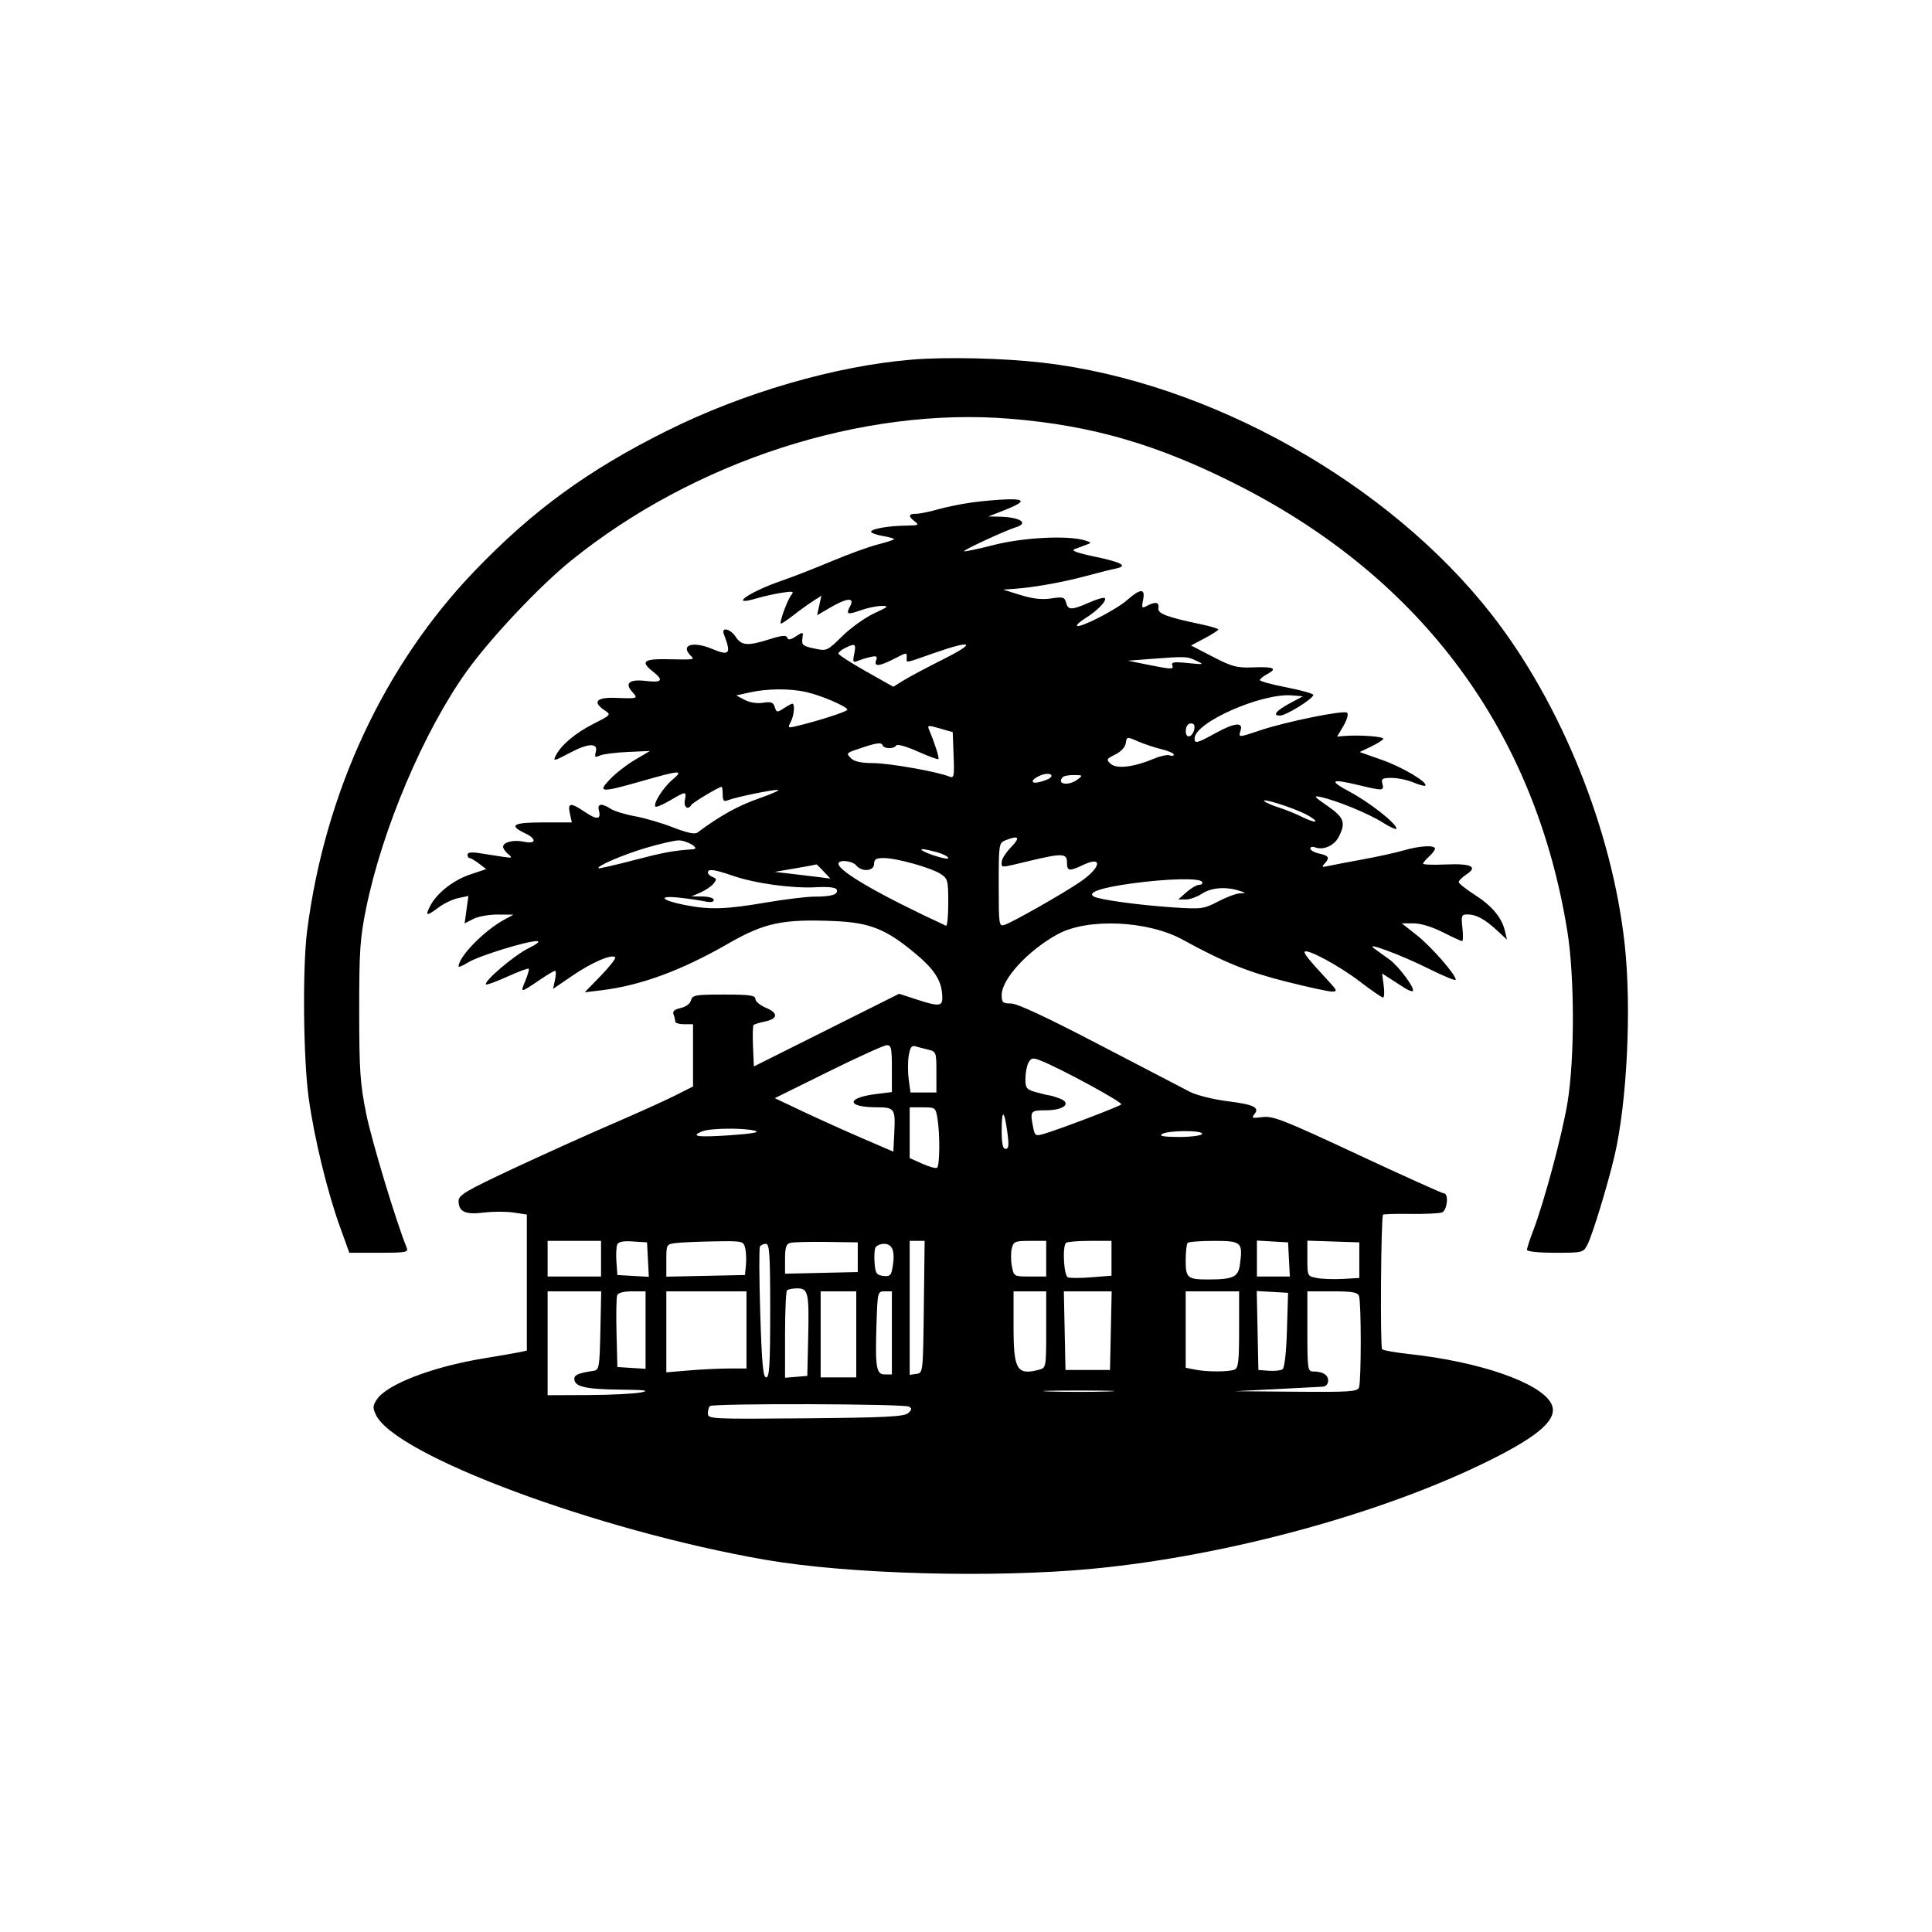 <?xml version="1.0" encoding="UTF-8" standalone="no" ?>
<!DOCTYPE svg PUBLIC "-//W3C//DTD SVG 1.1//EN" "http://www.w3.org/Graphics/SVG/1.1/DTD/svg11.dtd">
<svg xmlns="http://www.w3.org/2000/svg" xmlns:xlink="http://www.w3.org/1999/xlink" version="1.1" width="1080" height="1080" viewBox="0 0 1080 1080" xml:space="preserve">
<desc>Created with Fabric.js 5.3.0</desc>
<defs>
</defs>
<g transform="matrix(1.659 0 0 1.659 540 540)" id="0-PJW5F_D_u5pCo_7mB6z"  >
<path style="stroke: none; stroke-width: 1; stroke-dasharray: none; stroke-linecap: butt; stroke-dashoffset: 0; stroke-linejoin: miter; stroke-miterlimit: 4; fill: rgb(0,0,0); fill-rule: evenodd; opacity: 1;"  transform=" translate(-255.975, -260.377)" d="M 237.802 56.052 C 212.031 58.163 180.982 67.181 155.156 80.058 C 128.612 93.292 110.034 106.833 90.449 127.218 C 59.924 158.99 39.957 201.865 33.968 248.5 C 32.365 260.979 32.662 291.801 34.511 305 C 36.416 318.594 40.794 336.561 45.1 348.462 L 48.189 357 L 58.202 357 C 67.342 357 68.152 356.848 67.501 355.25 C 63.916 346.45 55.687 319.199 53.837 310 C 51.824 299.988 51.523 295.524 51.512 275.5 C 51.502 255.391 51.791 251.065 53.812 241.082 C 59.216 214.402 73.267 181.269 87.743 161.073 C 95.774 149.869 112.278 132.361 122.888 123.792 C 164.467 90.209 221.018 71.922 270.769 75.973 C 298.668 78.244 320.922 84.75 347.984 98.546 C 409.85 130.084 447.752 181.51 458.594 248.622 C 461.068 263.936 461.089 291.826 458.638 306.5 C 456.794 317.539 450.778 339.929 447.014 349.761 C 445.906 352.654 445 355.467 445 356.011 C 445 356.593 448.893 357 454.474 357 C 463.872 357 463.961 356.977 465.418 354.159 C 467.078 350.949 472.334 333.679 474.522 324.248 C 478.738 306.072 480.259 274.48 477.942 253.211 C 473.743 214.663 456.589 172.06 433.178 142.039 C 398.542 97.625 338.046 63.639 282 57.109 C 268.652 55.554 249.486 55.096 237.802 56.052 M 258 104.18 C 254.425 104.675 249.21 105.737 246.412 106.54 C 243.614 107.343 240.351 108 239.162 108 C 236.544 108 236.412 108.833 238.75 110.608 C 240.289 111.776 239.957 111.942 236 111.979 C 230.025 112.036 224 113.072 224 114.043 C 224 114.473 225.83 115.133 228.067 115.511 C 230.304 115.889 231.948 116.386 231.719 116.615 C 231.49 116.843 228.872 117.666 225.901 118.442 C 222.931 119.219 216 121.75 210.5 124.067 C 205 126.384 197.439 129.331 193.698 130.615 C 182.944 134.305 175.755 139.354 185.25 136.548 C 187.588 135.857 191.481 134.985 193.902 134.61 C 197.569 134.042 198.114 134.157 197.166 135.3 C 195.776 136.975 192.868 145 193.65 145 C 193.959 145 195.852 143.719 197.856 142.153 C 199.86 140.587 202.793 138.474 204.372 137.458 L 207.245 135.61 L 206.52 138.907 L 205.796 142.204 L 210.236 139.602 C 215.858 136.307 218.552 136.1 216.954 139.086 C 215.43 141.934 215.942 142.136 220.538 140.499 C 222.717 139.723 225.85 139.072 227.5 139.054 C 230.154 139.023 229.866 139.313 225 141.565 C 221.975 142.965 217.165 146.405 214.312 149.21 C 209.161 154.273 209.091 154.303 204.812 153.389 C 201.023 152.58 200.542 152.176 200.843 150.059 C 201.178 147.702 201.129 147.685 198.667 149.298 C 196.829 150.503 196.04 150.621 195.746 149.738 C 195.443 148.828 193.97 148.959 189.833 150.263 C 182.433 152.596 180.345 152.457 178.408 149.5 C 176.581 146.711 173.399 145.991 174.397 148.593 C 176.95 155.245 176.327 155.999 170.346 153.5 C 163.939 150.823 159.615 152.215 163.2 155.8 C 164.6 157.2 164.678 157.188 155.25 157.008 C 147.313 156.856 146.222 157.814 150.5 161.179 C 154.215 164.101 153.561 164.972 148.135 164.33 C 142.535 163.666 140.834 165.054 143.557 168.063 C 145.565 170.282 145.478 170.312 137.75 170.027 C 131.401 169.794 130.026 171.445 134.239 174.243 C 136.438 175.703 136.371 175.784 130.486 178.755 C 124.566 181.743 119.739 185.751 117.884 189.218 C 116.645 191.531 116.995 191.478 122.596 188.5 C 128.659 185.276 132.036 185.147 131.246 188.169 C 130.763 190.014 130.963 190.207 132.589 189.465 C 133.64 188.985 137.875 188.441 142 188.256 L 149.5 187.919 L 144.5 190.863 C 141.75 192.482 137.949 195.426 136.054 197.404 C 131.661 201.988 132.825 202.052 147 198 C 159.837 194.331 161.001 194.287 157.041 197.619 C 153.893 200.268 150.437 205.77 151.348 206.681 C 151.62 206.953 153.83 206.012 156.259 204.588 C 161.689 201.406 161.837 201.403 161.245 204.5 C 160.784 206.912 162.275 207.981 163.45 206.08 C 163.967 205.244 172.743 200 173.626 200 C 173.832 200 174 201.173 174 202.607 C 174 204.687 174.354 205.074 175.75 204.522 C 178.314 203.507 190.173 201.035 192.5 201.031 C 193.6 201.029 190.75 202.332 186.166 203.928 C 179.195 206.354 173.098 209.74 165.435 215.441 C 164.593 216.068 161.885 215.487 157.335 213.702 C 153.576 212.228 147.8 210.533 144.5 209.934 C 141.2 209.336 137.503 208.206 136.285 207.423 C 133.17 205.422 131.672 205.638 132.289 207.999 C 133.091 211.063 131.599 211.217 127.574 208.486 C 122.737 205.203 121.689 205.309 122.5 209 L 123.159 212 L 113.579 212 C 103.269 212 101.707 212.939 107.457 215.681 C 111.476 217.597 111.134 219.408 106.927 218.484 C 103.597 217.753 100 218.647 100 220.207 C 100 220.797 100.788 221.923 101.75 222.71 C 103.313 223.988 103.073 224.074 99.5 223.517 C 97.3 223.174 93.813 222.633 91.75 222.315 C 89.285 221.935 88 222.125 88 222.868 C 88 223.491 88.338 224.01 88.75 224.022 C 89.162 224.034 90.581 224.876 91.902 225.891 L 94.304 227.738 L 89.061 229.48 C 83.267 231.404 77.688 235.769 75.423 240.148 C 73.626 243.624 74.185 243.713 78.317 240.61 C 80.068 239.295 83.031 237.894 84.901 237.497 L 88.303 236.775 L 87.668 241.404 L 87.034 246.034 L 89.967 244.517 C 91.581 243.683 95.286 243.018 98.2 243.04 L 103.5 243.08 L 100.5 244.698 C 93.668 248.383 85 257.237 85 260.532 C 85 260.879 86.469 260.255 88.265 259.145 C 91.754 256.989 107.843 252 111.308 252 C 112.639 252 111.578 252.904 108.375 254.501 C 103.594 256.883 93.329 265.662 94.248 266.582 C 94.488 266.822 97.729 265.637 101.45 263.95 C 105.171 262.263 108.398 261.065 108.621 261.288 C 108.844 261.511 108.322 263.378 107.462 265.437 C 105.736 269.566 105.672 269.574 112.68 264.83 C 114.979 263.273 117.153 262 117.51 262 C 117.867 262 117.857 263.375 117.488 265.056 L 116.816 268.112 L 123.312 263.666 C 129.856 259.185 136.604 256.27 137.758 257.425 C 138.102 257.768 135.934 260.567 132.941 263.644 L 127.5 269.239 L 133 268.576 C 146.326 266.97 160.038 261.925 175.962 252.769 C 188.047 245.82 194.197 244.518 211.53 245.236 C 223.669 245.74 229.15 247.957 239.216 256.437 C 245.723 261.919 247.976 265.706 247.994 271.191 C 248.003 273.934 246.674 274.038 239.877 271.828 L 233.437 269.734 L 208.969 281.979 L 184.5 294.223 L 184.202 287.493 C 184.038 283.792 184.127 280.54 184.401 280.266 C 184.675 279.992 186.35 279.471 188.124 279.108 C 192.636 278.186 192.83 276.245 188.588 274.472 C 186.615 273.648 185 272.304 185 271.487 C 185 270.265 183.114 270 174.406 270 C 164.758 270 163.767 270.173 163.305 271.943 C 163.006 273.087 161.576 274.154 159.828 274.538 C 157.746 274.995 157.029 275.634 157.429 276.677 C 157.743 277.494 158 278.577 158 279.082 C 158 279.587 159.35 280 161 280 L 164 280 L 164 290.486 L 164 300.971 L 157.945 304.028 C 154.615 305.709 145.052 310.03 136.695 313.63 C 128.338 317.23 113.287 324.021 103.25 328.72 C 87.538 336.076 85 337.576 85 339.509 C 85 343.187 87.243 344.238 93.441 343.464 C 96.492 343.083 101.016 343.075 103.494 343.447 L 108 344.123 L 108 367.042 L 108 389.962 L 105.75 390.458 C 104.513 390.731 99 391.69 93.5 392.589 C 76.194 395.419 60.788 401.341 57.44 406.451 C 56.068 408.545 56.029 409.288 57.17 411.658 C 63.729 425.291 131.872 450.643 188.295 460.443 C 216.311 465.308 265.115 466.655 298.54 463.485 C 343.908 459.182 396.544 444.812 432.5 426.913 C 449.764 418.319 455.791 412.715 453.125 407.734 C 449.386 400.747 429.126 393.723 405.187 391.114 C 400.615 390.616 396.565 389.898 396.187 389.518 C 395.494 388.822 395.797 344.87 396.5 344.167 C 396.708 343.958 400.903 343.842 405.821 343.908 C 410.739 343.974 415.491 343.749 416.381 343.407 C 418.134 342.735 418.705 337 417.019 337 C 416.48 337 403.391 331.096 387.932 323.88 C 362.962 312.224 359.383 310.819 355.864 311.291 C 352.479 311.745 352.078 311.611 353.109 310.369 C 355.047 308.034 353.051 307.065 343.94 305.916 C 339.298 305.331 333.7 303.935 331.5 302.814 C 329.3 301.693 315.524 294.527 300.887 286.888 C 283.173 277.644 273.226 273 271.137 273 C 268.355 273 268 272.678 268 270.15 C 268 264.761 276.935 255.074 286.918 249.641 C 296.977 244.166 317.193 245.051 328.937 251.481 C 342.929 259.141 350.929 262.387 363.812 265.632 C 371.166 267.484 378.133 269 379.294 269 C 381.201 269 381.069 268.636 377.932 265.25 C 371.532 258.343 369.656 256.011 370.122 255.545 C 371.103 254.564 381.824 260.372 388.612 265.562 C 392.523 268.553 396.07 271 396.493 271 C 396.917 271 397.018 269.174 396.719 266.942 L 396.175 262.885 L 398.587 264.442 C 399.914 265.299 402.139 266.736 403.531 267.635 C 404.923 268.535 406.267 269.066 406.518 268.815 C 407.371 267.963 401.861 260.509 398.674 258.204 C 396.929 256.941 394.6 255.26 393.5 254.469 C 390.012 251.961 402.674 256.677 412.166 261.422 C 417.025 263.851 421 265.465 421 265.009 C 421 263.283 412.771 253.865 407.897 250.013 L 402.82 246 L 406.769 246 C 409.172 246 413.025 247.17 416.609 248.987 C 419.849 250.63 422.782 251.98 423.127 251.987 C 423.472 251.994 423.526 249.975 423.247 247.5 C 422.783 243.379 422.925 243 424.936 243 C 427.859 243 430.789 244.582 434.882 248.37 L 438.264 251.5 L 437.565 248.561 C 436.486 244.018 433.22 240.116 427.359 236.366 C 424.411 234.481 422 232.554 422 232.084 C 422 231.614 423.173 230.461 424.607 229.522 C 428.586 226.915 426.241 225.79 417.615 226.167 C 413.424 226.35 409.996 226.232 409.998 225.905 C 409.999 225.578 410.9 224.495 412 223.5 C 413.1 222.505 414 221.31 414 220.845 C 414 219.556 408.931 219.836 403.432 221.428 C 400.719 222.213 394.45 223.591 389.5 224.489 C 384.55 225.388 379.375 226.379 378 226.691 C 375.95 227.156 375.725 227.019 376.75 225.929 C 378.642 223.917 378.287 223.222 375 222.5 C 373.35 222.138 372 221.379 372 220.814 C 372 220.248 372.711 220.059 373.579 220.392 C 376.348 221.455 380.023 219.856 381.535 216.932 C 384.037 212.094 383.403 210.331 377.75 206.424 C 373.197 203.277 372.898 202.881 375.5 203.444 C 380.933 204.619 391.627 209.012 396.354 212.01 C 398.909 213.63 401 214.554 401 214.063 C 401 212.353 391.985 205.251 385.265 201.667 C 377.969 197.775 378.882 197.158 388.5 199.48 C 396.428 201.394 396.908 201.365 396.29 199 C 395.837 197.27 396.259 197 399.415 197 C 401.422 197 404.694 197.681 406.686 198.513 C 408.677 199.345 410.493 199.841 410.719 199.614 C 411.769 198.564 403.111 193.395 396.241 190.97 L 388.613 188.278 L 392.323 186.517 C 394.363 185.549 396.277 184.362 396.575 183.878 C 397.074 183.071 388.527 182.43 383.263 182.88 L 381.025 183.072 L 383.149 179.472 C 384.363 177.414 384.893 175.514 384.386 175.036 C 383.364 174.071 363.747 178.053 354.989 181.004 C 347.707 183.457 347.72 183.457 348.5 181 C 349.433 178.06 346.396 178.407 339.91 181.982 C 333.807 185.346 333 185.545 333 183.687 C 333 178.313 355.607 168.341 365.853 169.196 L 369.5 169.5 L 365.318 171.736 C 360.469 174.328 359.078 176 361.77 176 C 363.82 176 373 170.303 373 169.03 C 373 168.6 368.95 167.461 364 166.5 C 359.05 165.539 355 164.434 355 164.045 C 355 163.656 356.124 162.736 357.498 162.001 C 361.059 160.095 359.754 159.487 352.677 159.754 C 347.233 159.96 345.629 159.537 339.155 156.183 L 331.81 152.379 L 336.405 149.941 C 338.932 148.6 341 147.268 341 146.981 C 341 146.693 338.413 145.915 335.25 145.253 C 323.571 142.806 320.444 141.615 320.807 139.75 C 321.19 137.775 319.783 137.51 316.954 139.024 C 315.219 139.953 315.097 139.766 315.645 137.024 C 316.439 133.053 314.801 133.089 310.179 137.147 C 306.487 140.389 294.293 146.627 293.398 145.731 C 293.121 145.455 294.411 144.291 296.263 143.146 C 300.227 140.697 303.563 137.229 302.744 136.41 C 302.426 136.093 300.047 136.77 297.456 137.916 C 291.564 140.523 290.37 140.524 289.691 137.928 C 289.209 136.084 288.654 135.929 284.671 136.527 C 281.535 136.997 278.441 136.652 274.347 135.376 L 268.5 133.553 L 272.5 133.268 C 278.935 132.808 288.966 131.005 296.5 128.954 C 300.35 127.905 304.756 126.799 306.291 126.495 C 310.751 125.611 308.676 124.397 299.364 122.443 C 293.301 121.17 291.258 120.402 292.591 119.894 C 293.641 119.494 295.4 118.843 296.5 118.446 C 298.372 117.771 298.34 117.676 296 116.962 C 290.279 115.217 275.419 115.959 265.449 118.488 C 260.055 119.856 255.489 120.823 255.302 120.636 C 254.924 120.258 269.212 113.641 272.75 112.555 C 277.395 111.131 274.125 109.09 267 108.967 L 263.5 108.906 L 268.417 106.987 C 275.874 104.074 276.312 102.977 269.95 103.139 C 266.952 103.216 261.575 103.684 258 104.18 M 215.25 153.22 C 214.012 153.817 213 154.658 213 155.089 C 213 155.52 217.156 158.215 222.235 161.078 L 231.469 166.284 L 234.985 164.112 C 236.918 162.918 242.96 159.704 248.411 156.97 C 259.75 151.284 258.194 150.385 245 155 C 234.951 158.515 236 158.34 236 156.5 C 236 154.629 236.192 154.608 231.5 157 C 226.687 159.454 224.846 159.565 225.695 157.352 C 226.202 156.031 225.849 155.807 223.914 156.224 C 222.586 156.509 220.641 157.101 219.591 157.539 C 217.884 158.252 217.75 158.002 218.316 155.168 C 218.999 151.753 218.694 151.559 215.25 153.22 M 318 156.93 L 310.5 157.5 L 318.286 159.065 C 325.026 160.42 325.997 160.435 325.514 159.175 C 325.05 157.966 325.932 157.817 330.728 158.298 C 336.235 158.851 336.363 158.813 333.5 157.484 C 330.359 156.025 330.058 156.014 318 156.93 M 183.024 168.211 L 178.548 169.207 L 181.418 170.711 C 183.148 171.617 185.604 172.001 187.599 171.678 C 190.294 171.24 191.027 171.51 191.541 173.129 C 192.129 174.982 192.334 175.011 194.551 173.559 C 195.859 172.701 197.17 172 197.465 172 C 198.411 172 198.036 176.065 196.892 178.201 C 195.865 180.121 195.992 180.222 198.642 179.597 C 205.876 177.892 216 174.642 216 174.025 C 216 172.972 207.03 169.132 202 168.032 C 196.457 166.821 188.95 166.891 183.024 168.211 M 331.25 178.733 C 329.751 179.253 329.559 183 331.031 183 C 332.194 183 333.369 180.528 332.844 179.183 C 332.655 178.697 331.938 178.495 331.25 178.733 M 243.542 180.787 C 245.422 185.214 247.04 190.294 246.683 190.65 C 246.466 190.868 243.31 189.709 239.67 188.076 C 235.933 186.4 232.797 185.519 232.467 186.053 C 231.646 187.382 228.245 187.236 227.784 185.853 C 227.512 185.037 225.829 185.22 221.951 186.488 C 215.286 188.667 215.414 188.557 217.31 190.452 C 218.348 191.491 220.772 192.004 224.679 192.013 C 230.069 192.025 246.155 194.859 250.294 196.526 C 251.943 197.189 252.065 196.611 251.794 189.415 L 251.5 181.582 L 247.157 180.328 C 243.173 179.177 242.874 179.215 243.542 180.787 M 309.818 185.265 C 309.628 186.602 308.202 188.148 306.27 189.113 C 303.25 190.622 303.153 190.828 304.77 192.285 C 306.745 194.064 312.611 193.348 319.367 190.504 C 321.493 189.608 323.856 189.114 324.617 189.406 C 325.378 189.698 326 189.577 326 189.137 C 326 188.697 324.087 187.869 321.75 187.297 C 319.413 186.725 315.843 185.531 313.818 184.643 C 310.205 183.06 310.129 183.072 309.818 185.265 M 281.352 196.047 C 277.886 197.359 277.354 199.193 280.666 198.411 C 282.225 198.043 283.877 197.401 284.337 196.984 C 285.672 195.775 283.703 195.158 281.352 196.047 M 288.667 196.667 C 286.215 199.118 290.468 199.87 293.559 197.532 C 295.402 196.138 295.344 196.062 292.417 196.032 C 290.721 196.014 289.033 196.3 288.667 196.667 M 356.542 204.871 C 357.069 205.359 359.3 206.324 361.5 207.015 C 363.7 207.705 367.231 209.141 369.347 210.205 C 371.463 211.269 373.419 211.915 373.694 211.64 C 373.969 211.365 372.463 210.258 370.347 209.18 C 365.907 206.919 355.116 203.551 356.542 204.871 M 269.25 218.031 C 267.066 218.909 267 219.348 267 233.035 C 267 246.63 267.071 247.112 268.979 246.507 C 271.66 245.656 288.923 235.837 294.573 231.949 C 301.515 227.174 302.147 223.129 295.454 226.321 C 290.753 228.562 290 228.449 290 225.5 C 290 222.371 288.434 222.311 277.187 225.007 C 267.199 227.401 268 227.376 268 225.298 C 268 224.361 269.438 222.111 271.196 220.298 C 274.408 216.984 273.752 216.221 269.25 218.031 M 148.191 220.563 C 140.453 222.851 131.361 226.751 132.153 227.442 C 132.344 227.609 137.675 226.391 144 224.737 C 154.088 222.098 157.285 221.507 164 221.041 C 166.643 220.857 161.907 217.994 159.059 218.053 C 157.651 218.082 152.761 219.212 148.191 220.563 M 241.083 221.337 C 242.598 222.564 250 224.806 250 224.039 C 250 223.519 248.313 222.625 246.25 222.053 C 242.491 221.009 240.303 220.706 241.083 221.337 M 225 226 C 225 228.444 220.898 228.786 219 226.5 C 217.653 224.877 213 224.421 213 225.911 C 213 228.446 226.998 236.52 249.25 246.82 C 249.662 247.01 250 243.54 250 239.106 C 250 231.569 249.834 230.938 247.449 229.375 C 244.226 227.263 232.583 224 228.272 224 C 225.667 224 225 224.408 225 226 M 198.5 227.464 L 191.5 228.658 L 197.5 229.358 C 200.8 229.742 205.024 230.251 206.886 230.488 L 210.272 230.918 L 207.962 228.459 C 206.691 227.107 205.617 226.061 205.576 226.135 C 205.534 226.209 202.35 226.807 198.5 227.464 M 169 228.893 C 169 229.384 169.726 230.064 170.613 230.405 C 171.989 230.933 172.026 231.264 170.863 232.665 C 170.114 233.568 168.151 234.895 166.5 235.614 L 163.5 236.922 L 167.25 236.961 C 169.338 236.983 171 237.499 171 238.125 C 171 238.868 169.898 239.017 167.75 238.563 C 165.963 238.185 162.025 237.622 159 237.311 C 151.784 236.57 153.445 238.322 161.417 239.859 C 169.732 241.462 175.09 241.293 188.5 239 C 194.934 237.9 202.367 237 205.018 237 C 210.72 237 213.04 236.27 212.428 234.667 C 212.131 233.89 209.763 233.614 205.335 233.842 C 197.198 234.261 184.915 232.551 177.339 229.945 C 171.123 227.806 169 227.538 169 228.893 M 311.783 232.565 C 301.412 233.984 296.595 235.664 299.09 236.992 C 301.129 238.077 314.457 239.889 325.935 240.641 C 335.349 241.258 336.099 241.158 340.904 238.645 C 343.687 237.19 346.984 235.955 348.232 235.9 C 350.427 235.804 350.42 235.775 348 235 C 343.524 233.567 338.577 233.962 335.5 236 C 333.85 237.093 331.375 237.976 330 237.962 L 327.5 237.937 L 330.306 235.468 C 331.849 234.111 333.788 233 334.615 233 C 335.442 233 335.84 232.55 335.5 232 C 334.676 230.667 323.759 230.927 311.783 232.565 M 209.521 296.02 L 191.542 304.91 L 201.021 309.398 C 206.235 311.866 215.225 315.922 221 318.411 L 231.5 322.937 L 231.801 316.824 C 232.219 308.364 231.973 308.003 225.781 307.985 C 215.632 307.955 215.541 304.788 225.654 303.524 L 231 302.856 L 231 294.928 C 231 288.02 230.775 287.008 229.25 287.065 C 228.287 287.1 219.41 291.13 209.521 296.02 M 236.674 290.622 C 236.346 292.64 236.347 296.251 236.675 298.646 L 237.272 303 L 241.636 303 L 246 303 L 246 296.108 C 246 289.416 245.921 289.198 243.25 288.561 C 241.738 288.2 239.773 287.69 238.885 287.428 C 237.668 287.068 237.123 287.856 236.674 290.622 M 277.018 292.966 C 276.458 294.012 276 296.452 276 298.387 C 276 301.602 276.324 301.996 279.75 302.947 C 281.813 303.52 283.808 303.991 284.185 303.994 C 284.562 303.997 286.073 304.457 287.544 305.017 C 291.753 306.617 288.961 309 282.878 309 C 277.658 309 277.494 309.221 278.605 314.775 C 279.169 317.593 279.414 317.742 282.2 316.943 C 287.041 315.554 307.429 307.807 308.294 307.028 C 309.018 306.375 287.212 294.552 280.763 292.1 C 278.47 291.228 277.874 291.366 277.018 292.966 M 237 316.549 L 237 325.098 L 241.206 326.981 C 243.519 328.016 245.769 328.643 246.206 328.373 C 247.145 327.792 247.243 317.102 246.358 311.75 C 245.752 308.083 245.641 308 241.369 308 L 237 308 L 237 316.549 M 268 315.833 C 268 320.304 268.367 322 269.333 322 C 270.374 322 270.5 320.779 269.906 316.407 C 268.861 308.705 268 308.446 268 315.833 M 167.105 316.085 C 162.848 317.788 165.581 318.162 176.656 317.395 C 183.803 316.899 186.648 316.397 185 315.921 C 181.349 314.867 169.887 314.972 167.105 316.085 M 322 317 C 320.955 317.676 322.679 317.974 327.691 317.985 C 331.646 317.993 335.16 317.55 335.5 317 C 336.31 315.689 324.029 315.689 322 317 M 115 359 L 115 365 L 124 365 L 133 365 L 133 359 L 133 353 L 124 353 L 115 353 L 115 359 M 138.427 354.33 C 138.123 355.123 138.015 357.735 138.187 360.136 L 138.5 364.5 L 143.802 364.804 L 149.103 365.108 L 148.802 359.304 L 148.5 353.5 L 143.74 353.195 C 140.305 352.975 138.826 353.291 138.427 354.33 M 158.25 353.723 C 155.029 354.123 155 354.175 155 359.592 L 155 365.058 L 168.25 364.779 L 181.5 364.5 L 181.824 361.112 C 182.002 359.248 181.881 356.661 181.555 355.362 C 180.979 353.067 180.684 353.005 171.231 353.16 C 165.879 353.248 160.037 353.502 158.25 353.723 M 196.75 353.673 C 195.382 354.043 195 355.23 195 359.104 L 195 364.062 L 207.25 363.781 L 219.5 363.5 L 219.5 358.5 L 219.5 353.5 L 209 353.35 C 203.225 353.268 197.713 353.413 196.75 353.673 M 237 375.57 L 237 398.139 L 239.25 397.82 C 241.497 397.5 241.5 397.47 241.769 375.25 L 242.038 353 L 239.519 353 L 237 353 L 237 375.57 M 271.409 355.507 C 271.063 356.885 271.075 359.585 271.435 361.507 C 272.089 364.991 272.105 365 277.545 365 L 283 365 L 283 359 L 283 353 L 277.519 353 C 272.503 353 271.985 353.213 271.409 355.507 M 289.667 353.667 C 288.389 354.944 288.94 364.763 290.319 365.292 C 291.045 365.571 294.645 365.557 298.319 365.262 L 305 364.726 L 305 358.863 L 305 353 L 297.667 353 C 293.633 353 290.033 353.3 289.667 353.667 M 330.667 353.667 C 330.3 354.033 330 356.685 330 359.56 C 330 365.469 330.615 366 337.457 366 C 346.054 366 347.707 365.221 348.287 360.895 C 349.288 353.431 348.811 353 339.55 353 C 335.031 353 331.033 353.3 330.667 353.667 M 354 358.948 L 354 365 L 359.55 365 L 365.1 365 L 364.8 359.25 L 364.5 353.5 L 359.25 353.198 L 354 352.895 L 354 358.948 M 371 358.916 C 371 364.886 371.012 364.912 374.25 365.517 C 376.038 365.852 379.975 365.985 383 365.813 L 388.5 365.5 L 388.5 359.5 L 388.5 353.5 L 379.75 353.211 L 371 352.922 L 371 358.916 M 186.547 354.924 C 186.233 355.432 186.278 365.557 186.647 377.424 C 187.176 394.469 187.599 399 188.659 399 C 189.741 399 190 394.651 190 376.5 C 190 357.576 189.771 354 188.559 354 C 187.766 354 186.861 354.416 186.547 354.924 M 225.402 355.395 C 225.108 356.162 225.009 358.524 225.183 360.645 C 225.456 363.958 225.867 364.543 228.111 364.803 C 230.397 365.068 230.791 364.674 231.286 361.626 C 232.127 356.444 231.186 354 228.352 354 C 227.024 354 225.696 354.628 225.402 355.395 M 195.667 369.667 C 195.3 370.033 195 376.81 195 384.727 L 195 399.121 L 198.75 398.81 L 202.5 398.5 L 202.789 386 C 203.149 370.45 202.838 369 199.148 369 C 197.6 369 196.033 369.3 195.667 369.667 M 115 387.5 L 115 405 L 128.75 404.942 C 136.313 404.911 144.3 404.512 146.5 404.057 C 149.591 403.418 147.929 403.204 139.184 403.115 C 127.728 402.999 124 402.107 124 399.484 C 124 398.141 125.449 397.537 130.5 396.777 C 132.368 396.495 132.518 395.598 132.779 383.238 L 133.058 370 L 124.029 370 L 115 370 L 115 387.5 M 138.434 371.311 C 138.157 372.032 138.059 377.77 138.215 384.061 L 138.5 395.5 L 143.25 395.805 L 148 396.11 L 148 383.055 L 148 370 L 143.469 370 C 140.653 370 138.747 370.497 138.434 371.311 M 155 383.647 L 155 397.293 L 162.651 396.647 C 166.859 396.291 172.934 396 176.151 396 L 182 396 L 182 383 L 182 370 L 168.5 370 L 155 370 L 155 383.647 M 207 384.5 L 207 399 L 213 399 L 219 399 L 219 384.5 L 219 370 L 213 370 L 207 370 L 207 384.5 M 225.844 380.25 C 225.329 395.609 225.701 398 228.605 398 L 231 398 L 231 384 L 231 370 L 228.594 370 C 226.231 370 226.181 370.185 225.844 380.25 M 272 381.929 C 272 396.532 273.138 398.41 280.75 396.37 C 282.936 395.784 283 395.399 283 382.883 L 283 370 L 277.5 370 L 272 370 L 272 381.929 M 289.221 383.25 L 289.5 396.5 L 297 396.5 L 304.5 396.5 L 304.779 383.25 L 305.058 370 L 297 370 L 288.942 370 L 289.221 383.25 M 330 382.875 L 330 395.75 L 333.125 396.375 C 337.107 397.171 344.364 397.181 346.418 396.393 C 347.747 395.883 348 393.727 348 382.893 L 348 370 L 339 370 L 330 370 L 330 382.875 M 354.221 383.197 L 354.5 396.5 L 358 396.761 C 359.925 396.905 362.005 396.68 362.623 396.261 C 363.316 395.791 363.89 390.72 364.123 383 L 364.5 370.5 L 359.221 370.197 L 353.941 369.893 L 354.221 383.197 M 371 383.5 C 371 396.141 371.122 397 372.918 397 C 376.159 397 378 398.125 378 400.107 C 378 401.197 377.257 402.052 376.25 402.122 C 375.288 402.189 368.2 402.561 360.5 402.949 L 346.5 403.653 L 367.143 403.827 C 385.148 403.978 387.864 403.798 388.393 402.418 C 389.184 400.358 389.184 373.642 388.393 371.582 C 387.906 370.313 386.124 370 379.393 370 L 371 370 L 371 383.5 M 284.25 403.746 C 289.613 403.925 298.387 403.925 303.75 403.746 C 309.113 403.566 304.725 403.419 294 403.419 C 283.275 403.419 278.887 403.566 284.25 403.746 M 169.667 408.667 C 169.3 409.033 169 410.176 169 411.205 C 169 413.003 170.312 413.066 201.848 412.789 C 228.344 412.556 235.024 412.227 236.395 411.088 C 237.736 409.974 237.821 409.503 236.797 408.854 C 235.258 407.877 170.636 407.697 169.667 408.667" stroke-linecap="round" />
</g>
</svg>